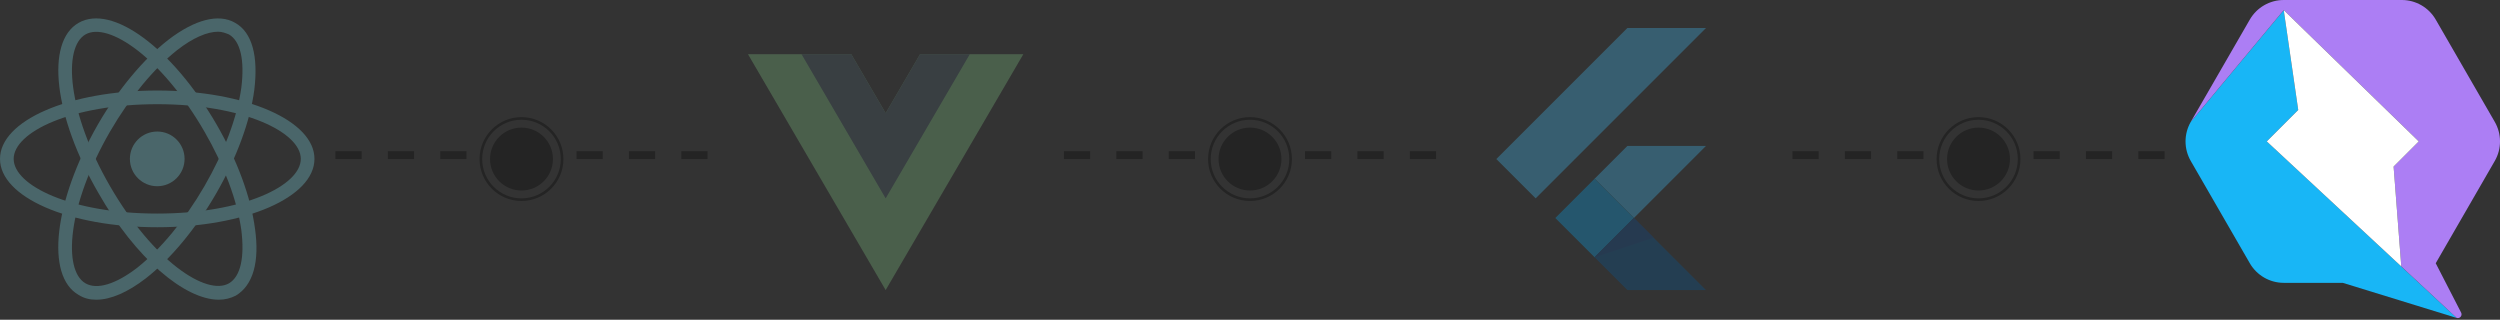 <svg width="954" height="122" viewBox="0 0 954 122" fill="none" xmlns="http://www.w3.org/2000/svg">
<rect x="0" y="0" width="954" height="122" fill="#333333" stroke="none"/>
<g opacity="0.3">
<path d="M60 86.715C26.348 86.715 0 75.237 0 60.628C0 46.02 26.348 34.541 60 34.541C93.652 34.541 120 46.02 120 60.628C120 75.237 93.652 86.715 60 86.715ZM60 39.759C27.13 39.759 5.217 50.454 5.217 60.628C5.217 70.802 27.13 81.498 60 81.498C92.87 81.498 114.783 70.802 114.783 60.628C114.783 50.454 92.87 39.759 60 39.759Z" fill="#80DEEA"/>
<path d="M36.783 114.367C34.174 114.367 32.087 113.845 30 112.541C17.218 105.237 20.609 76.802 37.305 47.585C45.131 34.019 54.783 22.541 64.174 15.237C74.348 7.411 83.478 5.063 89.739 8.715C96.261 12.367 98.609 21.498 97.044 34.28C95.478 46.28 90.261 60.367 82.435 73.932C74.609 87.498 64.957 98.976 55.565 106.28C48.783 111.498 42.261 114.367 36.783 114.367ZM83.218 12.106C79.044 12.106 73.565 14.454 67.565 19.15C58.696 26.193 49.565 37.15 42 50.193C25.565 78.628 24 103.15 32.609 108.106C37.044 110.715 44.348 108.367 52.435 102.106C61.305 95.063 70.435 84.106 78 71.063C85.565 58.019 90.522 44.715 92.087 33.498C93.391 23.063 91.826 15.758 87.391 13.15C86.087 12.628 84.783 12.106 83.218 12.106Z" fill="#80DEEA"/>
<path d="M83.478 114.367C70.435 114.367 51.652 98.454 37.565 73.671C20.609 44.454 17.217 16.019 30 8.715C42.782 1.411 65.739 18.367 82.695 47.585C90.522 61.15 95.739 75.237 97.304 87.237C99.13 100.019 96.522 108.889 90 112.802C87.913 113.845 85.826 114.367 83.478 114.367ZM32.609 13.15C24 18.106 25.565 42.628 42 71.063C58.435 99.498 78.782 113.063 87.391 108.106C91.826 105.498 93.391 98.193 92.087 87.758C90.522 76.541 85.565 63.237 78 50.193C61.565 21.759 41.217 8.193 32.609 13.15Z" fill="#80DEEA"/>
<path d="M60 71.063C65.763 71.063 70.435 66.391 70.435 60.628C70.435 54.865 65.763 50.193 60 50.193C54.237 50.193 49.565 54.865 49.565 60.628C49.565 66.391 54.237 71.063 60 71.063Z" fill="#80DEEA"/>
</g>
<g opacity="0.3">
<circle cx="199" cy="60.695" r="12" fill="black"/>
<circle cx="199" cy="60.695" r="15.5" stroke="black"/>
<line x1="128" y1="59.195" x2="178" y2="59.195" stroke="black" stroke-width="3" stroke-dasharray="10 10"/>
<line x1="220" y1="59.195" x2="270" y2="59.195" stroke="black" stroke-width="3" stroke-dasharray="10 10"/>
</g>
<g opacity="0.3">
<path d="M337.967 43.195L324.835 20.695H285.435L337.967 110.695L390.5 20.695H351.1L337.967 43.195Z" fill="#81C784"/>
<path d="M351.1 20.695L337.968 43.195L324.835 20.695H305.865L337.968 75.695L370.07 20.695H351.1Z" fill="#455A64"/>
</g>
<g opacity="0.3">
<circle cx="477" cy="60.695" r="12" fill="black"/>
<circle cx="477" cy="60.695" r="15.5" stroke="black"/>
<line x1="406" y1="59.195" x2="456" y2="59.195" stroke="black" stroke-width="3" stroke-dasharray="10 10"/>
<line x1="498" y1="59.195" x2="548" y2="59.195" stroke="black" stroke-width="3" stroke-dasharray="10 10"/>
</g>
<g opacity="0.3">
<path d="M621 10.695L571 60.695L586 75.695L651 10.695H621Z" fill="#40C4FF"/>
<path d="M651 55.695L623.5 83.195L608.5 68.195L621 55.695H651Z" fill="#40C4FF"/>
<path d="M608.498 68.195L593.499 83.195L608.499 98.194L623.498 83.195L608.498 68.195Z" fill="#03A9F4"/>
<path d="M651 110.695H621L608.5 98.195L623.5 83.195L651 110.695Z" fill="#01579B"/>
<path d="M608.5 98.195L631 90.695L623.5 83.195L608.5 98.195Z" fill="#084994"/>
</g>
<g opacity="0.3">
<circle cx="755" cy="60.695" r="12" fill="black"/>
<circle cx="755" cy="60.695" r="15.5" stroke="black"/>
<line x1="684" y1="59.195" x2="734" y2="59.195" stroke="black" stroke-width="3" stroke-dasharray="10 10"/>
<line x1="776" y1="59.195" x2="826" y2="59.195" stroke="black" stroke-width="3" stroke-dasharray="10 10"/>
</g>
<path fill-rule="evenodd" clip-rule="evenodd" d="M894 107.93L937.464 121.323L916.329 101.676L865.002 53.966L877.003 41.966L871.478 3.868L836.004 46.488C833.332 51.116 833.332 56.817 836.004 61.444L858.526 100.452C861.197 105.079 866.135 107.93 871.477 107.93L894 107.93Z" fill="#18B6F6"/>
<path d="M916.522 0L871.478 4.17766e-06C866.135 4.6732e-06 861.197 2.851 858.526 7.478L836.004 46.488L871.478 3.868L922.998 53.966L913.399 63.566L916.329 101.676L937.464 121.323C938.683 121.698 939.752 120.421 939.169 119.287L929.474 100.452L951.996 61.444C954.668 56.817 954.668 51.116 951.996 46.488L929.474 7.478C926.803 2.85 921.865 -4.9554e-07 916.522 0Z" fill="#AC7EF4"/>
<path d="M922.998 53.966L871.478 3.868L877.003 41.966L865.002 53.966L916.329 101.676L913.399 63.566L922.998 53.966Z" fill="white"/>
</svg>
